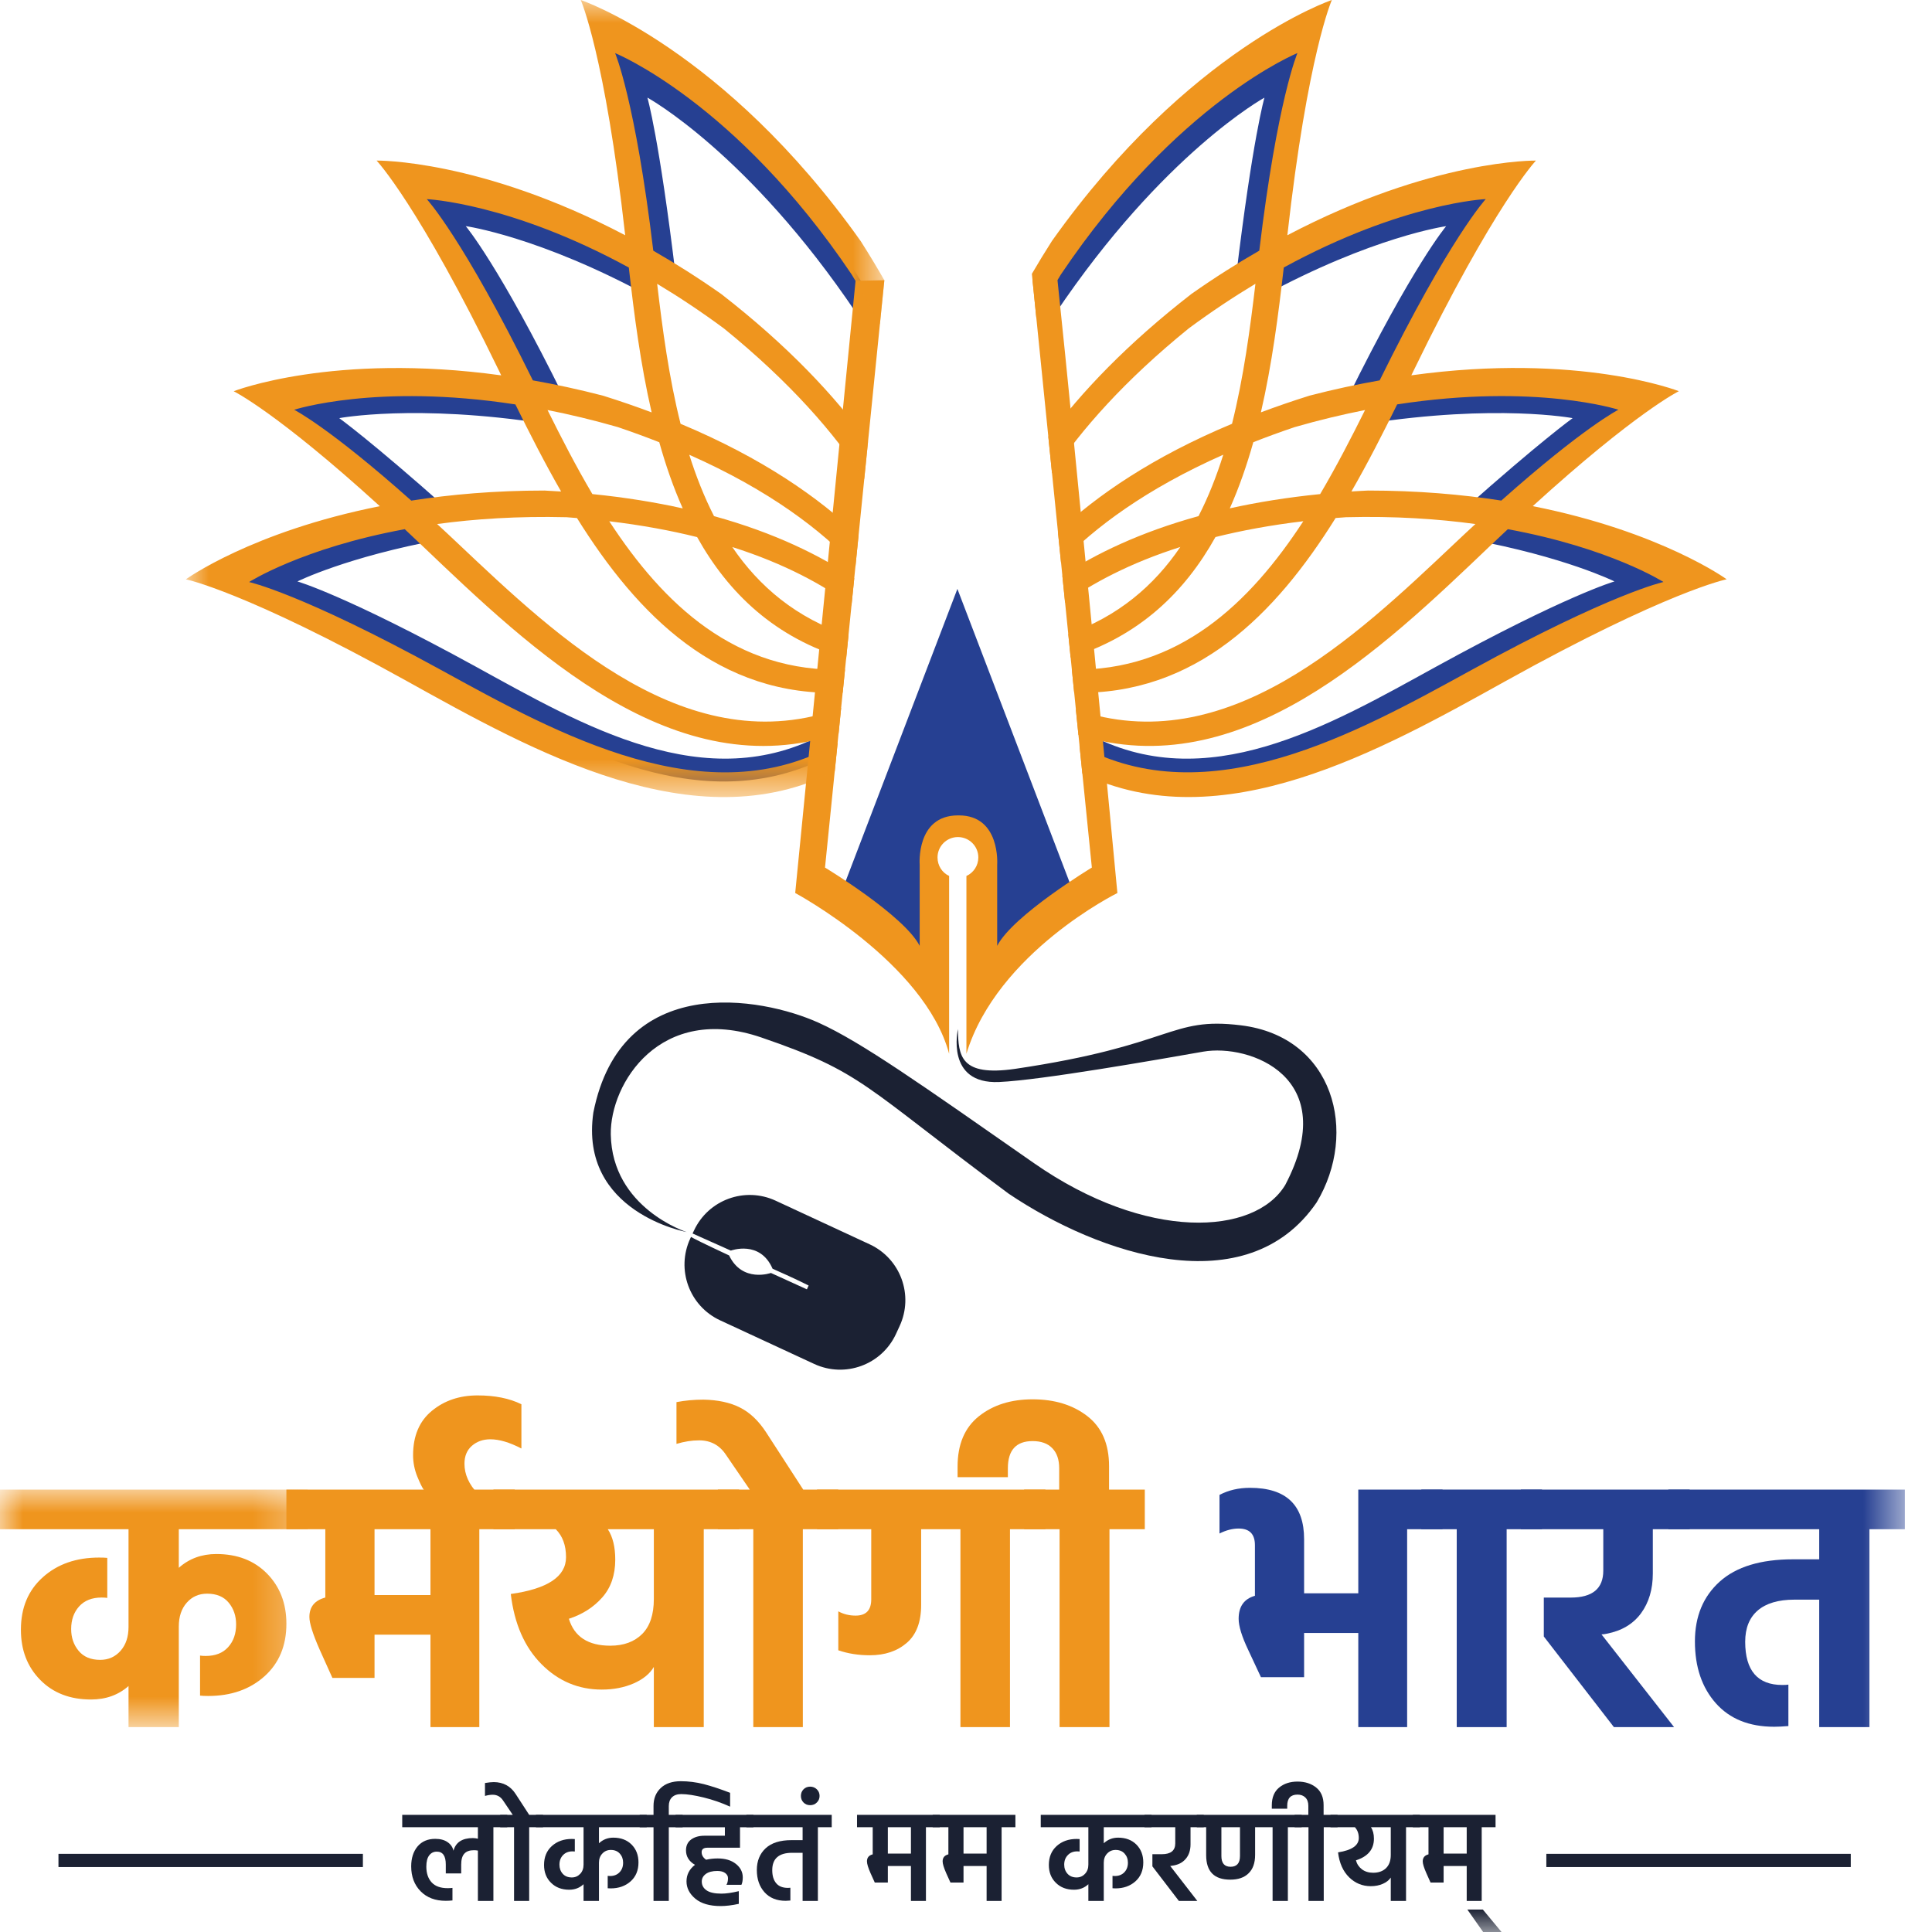 <?xml version="1.0" encoding="UTF-8"?>
<svg width="42px" height="42px" viewBox="0 0 42 42" version="1.1" xmlns="http://www.w3.org/2000/svg" xmlns:xlink="http://www.w3.org/1999/xlink">
    <title>Group 55</title>
    <defs>
        <path d="M3.55271368e-15,2.14 C3.55271368e-15,3.322 0.959,4.281 2.14,4.281 L2.14,4.281 C3.323,4.281 4.28,3.322 4.28,2.14 L4.28,2.14 C4.28,0.959 3.323,0 2.14,0 L2.14,0 C0.959,0 3.55271368e-15,0.959 3.55271368e-15,2.14" id="path-1"></path>
        <polygon id="path-3" points="1.77635684e-15 0 15.184 0 15.184 17.328 1.77635684e-15 17.328"></polygon>
        <polygon id="path-5" points="0 0 6.688 0 6.688 5.164 0 5.164"></polygon>
        <polygon id="path-7" points="0 42 41.41 42 41.41 0 0 0"></polygon>
    </defs>
    <g id="Symbols" stroke="none" stroke-width="1" fill="none" fill-rule="evenodd">
        <g id="Logos/KarmayogiBharat_Logo" transform="translate(-39, 0)">
            <g id="Group-55" transform="translate(39, 0)">
                <g id="Group-5" transform="translate(5.191, 0.976)" fill="#264092">
                    <path d="M26.635,10.097 C25.841,9.973 24.946,9.894 23.949,9.894 C23.835,9.9 23.723,9.906 23.613,9.914 C23.947,9.332 24.251,8.81 24.535,8.233 C27.339,7.8 28.997,8.114 28.997,8.114 C28.997,8.114 28.298,8.616 26.635,10.097 M22.981,9.966 C22.317,10.033 21.711,10.131 21.159,10.254 C21.349,9.829 21.504,9.381 21.633,8.92 C21.899,8.815 21.77,8.359 22.063,8.26 C22.559,8.117 24.373,7.659 24.82,7.571 C24.544,8.127 24.07,10.268 22.981,9.966 M22.247,5.471 C24.647,4.163 26.247,3.941 26.247,3.941 C26.247,3.941 25.522,4.797 24.107,7.672 C23.656,7.752 23.26,7.853 22.767,7.981 C22.423,8.089 22.097,8.201 21.787,8.317 C22.011,7.346 22.14,6.416 22.247,5.471 M27.269,10.209 C29.351,8.314 30.217,7.891 30.217,7.891 C30.217,7.891 28.209,7.103 24.82,7.571 C24.836,7.539 24.852,7.506 24.867,7.474 C26.494,4.123 27.334,3.239 27.334,3.239 C27.334,3.239 25.25,3.206 22.32,4.745 C22.728,1.101 23.217,0 23.217,0 C23.217,0 20.633,0.896 17.872,4.786 C17.729,5.011 17.594,5.232 17.468,5.449 L17.557,6.33 C17.707,6.049 17.57,6.136 17.752,5.839 C20.096,2.352 22.297,1.147 22.297,1.147 C22.297,1.147 22.042,2.014 21.678,5.056 C21.237,5.31 20.856,5.598 20.386,5.928 C19.092,6.933 18.464,7.833 17.799,8.731 L17.874,8.796 C18.463,7.914 19.036,7.148 20.329,6.098 C20.794,5.754 21.889,5.004 22.32,4.745 C22.213,5.654 22.022,7.38 21.787,8.317 C20.185,8.987 18.78,9.917 17.993,10.653 C18.671,9.952 20.223,9.334 21.787,8.642 C21.651,9.073 21.359,9.864 21.159,10.254 C19.983,10.578 18.758,11.093 18.082,11.535 L18.138,11.932 C18.688,11.539 19.679,10.931 20.699,10.606 C20.592,11.306 20.044,12.407 18.201,12.713 L18.249,13.188 C19.635,12.756 20.249,11.794 20.87,10.682 C21.398,10.551 22.958,9.992 23.613,9.914 C22.606,11.827 19.298,14.689 18.274,13.431 L18.321,13.898 C20.773,13.953 22.082,12.391 23.293,10.449 C23.362,10.443 23.432,10.437 23.502,10.432 C23.949,9.894 26.509,10.106 27.269,10.209 C27.135,10.334 26.219,11.424 26.073,11.561 C24.068,13.456 20.044,16.317 18.355,14.386 L18.407,14.749 C21.673,15.775 24.217,13.103 26.425,10.996 C26.542,10.885 26.655,10.854 26.766,10.749 C28.835,11.13 29.906,11.664 29.906,11.664 C29.906,11.664 28.858,11.963 26.029,13.517 C23.711,14.79 21.02,16.379 18.428,14.958 L18.485,15.527 C21.283,16.876 24.204,15.137 26.729,13.734 C29.985,11.926 31.181,11.685 31.181,11.685 C31.181,11.685 29.856,10.723 27.269,10.209" id="Fill-1"></path>
                    <path d="M2.184,8.114 C2.184,8.114 3.842,7.8 6.646,8.232 C6.93,8.81 7.234,9.331 7.568,9.913 C7.458,9.906 7.346,9.899 7.232,9.894 C6.235,9.894 5.34,9.973 4.546,10.097 C2.882,8.616 2.184,8.114 2.184,8.114 M6.36,7.57 C6.808,7.659 8.622,8.117 9.118,8.26 C9.411,8.358 9.282,8.815 9.548,8.92 C9.677,9.381 9.832,9.829 10.022,10.254 C9.47,10.131 8.864,10.032 8.199,9.966 C7.11,10.268 6.637,8.127 6.36,7.57 M9.394,8.317 C9.084,8.201 8.758,8.088 8.414,7.981 C7.921,7.852 7.525,7.752 7.074,7.672 C5.659,4.796 4.934,3.94 4.934,3.94 C4.934,3.94 6.534,4.163 8.934,5.471 C9.041,6.415 9.17,7.346 9.394,8.317 M0,11.684 C0,11.684 1.196,11.925 4.452,13.734 C6.977,15.137 9.898,16.875 12.695,15.527 L12.753,14.958 C10.161,16.379 7.47,14.789 5.152,13.516 C2.323,11.963 1.275,11.664 1.275,11.664 C1.275,11.664 2.346,11.129 4.414,10.749 C4.526,10.853 4.639,10.884 4.756,10.996 C6.964,13.103 9.508,15.775 12.774,14.749 L12.901,14.31 C11.212,16.242 7.113,13.455 5.107,11.561 C4.962,11.423 4.046,10.333 3.912,10.209 C4.672,10.105 7.232,9.894 7.679,10.432 C7.749,10.437 7.819,10.443 7.888,10.448 C9.099,12.391 10.408,13.952 12.86,13.898 L12.907,13.431 C11.882,14.689 8.704,11.873 7.568,9.913 C8.223,9.991 9.768,10.613 10.297,10.744 C10.917,11.856 11.546,12.756 12.932,13.188 L12.98,12.713 C11.137,12.406 10.589,11.306 10.482,10.606 C11.502,10.93 12.493,11.538 13.043,11.932 L13.099,11.534 C12.422,11.093 11.197,10.578 10.022,10.254 C9.822,9.863 9.53,9.073 9.394,8.642 C10.958,9.334 12.509,9.952 13.188,10.653 C12.401,9.916 10.996,8.986 9.394,8.317 C9.159,7.38 8.968,5.654 8.861,4.745 C9.292,5.004 10.387,5.753 10.852,6.097 C12.145,7.147 12.717,7.914 13.307,8.795 L13.382,8.731 C12.717,7.832 12.089,6.932 10.795,5.928 C10.325,5.598 9.944,5.31 9.503,5.056 C9.138,2.014 8.883,1.146 8.883,1.146 C8.883,1.146 11.085,2.352 13.429,5.838 C13.611,6.136 13.474,6.049 13.624,6.329 L13.713,5.449 C13.587,5.232 13.452,5.011 13.308,4.786 C10.548,0.896 7.964,0 7.964,0 C7.964,0 8.453,1.101 8.861,4.745 C5.931,3.205 3.847,3.239 3.847,3.239 C3.847,3.239 4.687,4.123 6.314,7.474 C6.329,7.506 6.345,7.538 6.36,7.57 C2.972,7.103 0.964,7.891 0.964,7.891 C0.964,7.891 1.83,8.313 3.912,10.209 C1.325,10.722 0,11.684 0,11.684" id="Fill-3"></path>
                </g>
                <g id="Group-8" transform="translate(18.702, 10.57)">
                    <mask id="mask-2" fill="white">
                        <use xlink:href="#path-1"></use>
                    </mask>
                    <g id="Clip-7"></g>
                    <path d="M3.55271368e-15,2.14 C3.55271368e-15,3.322 0.959,4.281 2.14,4.281 L2.14,4.281 C3.323,4.281 4.28,3.322 4.28,2.14 L4.28,2.14 C4.28,0.959 3.323,0 2.14,0 L2.14,0 C0.959,0 3.55271368e-15,0.959 3.55271368e-15,2.14" id="Fill-6" mask="url(#mask-2)"></path>
                </g>
                <g id="Group-54">
                    <polygon id="Fill-9" fill="#264092" points="23.422 19.626 20.813 12.802 18.204 19.626 20.065 21.279 20.098 18.361 20.706 17.852 21.511 18.192 21.527 19.346 21.412 21.482 22.384 20.474"></polygon>
                    <path d="M20.825,22.371 C20.825,22.371 20.546,23.573 21.719,23.522 C22.632,23.482 25.152,23.038 26.157,22.862 C27.163,22.687 29.173,23.413 27.94,25.76 C27.277,26.86 24.925,26.993 22.478,25.286 C20.031,23.579 18.728,22.654 17.793,22.232 C16.551,21.672 13.508,21.118 12.899,24.186 C12.585,26.356 14.928,26.784 14.928,26.784 C14.928,26.784 13.304,26.266 13.278,24.66 C13.261,23.557 14.35,21.8 16.551,22.554 C18.769,23.314 18.76,23.598 21.928,25.95 C23.9,27.277 27.106,28.359 28.623,26.139 C29.534,24.622 29.003,22.535 26.973,22.289 C25.418,22.099 25.531,22.725 22.06,23.237 C20.884,23.404 20.832,22.963 20.825,22.371" id="Fill-11" fill="#1B2133"></path>
                    <path d="M18.907,27.051 L16.862,26.102 C16.192,25.791 15.397,26.082 15.086,26.752 L15.056,26.815 L15.888,27.187 C15.888,27.187 16.522,26.95 16.795,27.581 C17.326,27.815 17.579,27.946 17.579,27.946 L17.541,28.029 L16.759,27.673 C16.759,27.673 16.138,27.895 15.85,27.292 C15.262,27.018 15.079,26.923 15.022,26.89 L15.005,26.926 C14.694,27.597 14.985,28.392 15.655,28.703 L17.7,29.651 C18.37,29.962 19.166,29.671 19.477,29.001 L19.557,28.827 C19.868,28.157 19.577,27.362 18.907,27.051" id="Fill-13" fill="#1B2133"></path>
                    <path d="M20.835,17.726 L20.826,17.726 C19.91,17.726 19.993,18.797 19.993,18.797 L19.993,20.562 C19.655,19.9 17.935,18.86 17.935,18.86 L19.225,6.091 L18.599,6.106 L17.287,19.413 C17.287,19.413 20.102,20.925 20.633,22.908 L20.633,19.042 L20.633,19.042 C20.481,18.972 20.381,18.818 20.381,18.64 C20.381,18.395 20.58,18.197 20.824,18.197 C21.069,18.197 21.268,18.395 21.268,18.64 C21.268,18.819 21.162,18.974 21.009,19.043 L21.009,19.043 L21.009,22.908 C21.679,20.702 24.291,19.414 24.291,19.414 C24.291,19.414 23.366,9.641 22.989,6.091 L22.446,6.091 L22.597,7.584 L23.736,18.86 C23.736,18.86 22.016,19.9 21.678,20.562 L21.678,18.797 C21.678,18.797 21.754,17.726 20.845,17.726 L20.835,17.726 Z" id="Fill-15" fill="#EF951E"></path>
                    <g id="Group-19" transform="translate(4.041, 0)">
                        <mask id="mask-4" fill="white">
                            <use xlink:href="#path-3"></use>
                        </mask>
                        <g id="Clip-18"></g>
                        <path d="M2.354,8.908 C2.354,8.908 4.141,8.326 7.163,8.792 C7.469,9.414 7.797,10.058 8.157,10.685 C8.038,10.677 7.917,10.67 7.795,10.664 C6.72,10.664 5.755,10.749 4.9,10.883 C3.107,9.286 2.354,8.908 2.354,8.908 M5.237,4.329 C5.237,4.329 7.043,4.406 9.629,5.816 C9.744,6.834 9.883,7.918 10.125,8.965 C9.79,8.839 9.439,8.718 9.069,8.602 C8.537,8.464 8.029,8.355 7.543,8.269 C6.018,5.17 5.237,4.329 5.237,4.329 M10.291,9.614 C10.43,10.111 10.597,10.594 10.801,11.052 C10.207,10.92 9.554,10.813 8.837,10.741 C8.48,10.137 8.16,9.514 7.862,8.914 C8.344,9.009 8.853,9.131 9.388,9.284 C9.704,9.391 10.004,9.501 10.291,9.614 M5.553,14.568 C2.503,12.894 1.374,12.653 1.374,12.653 C1.374,12.653 2.528,11.914 4.758,11.504 C4.878,11.617 4.999,11.732 5.126,11.852 C7.528,14.143 10.629,17.137 14.189,15.946 L14.245,15.389 C10.944,16.597 8.098,13.877 5.915,11.815 C5.758,11.667 5.608,11.526 5.462,11.392 C6.282,11.281 7.219,11.218 8.276,11.244 C8.352,11.249 8.427,11.255 8.502,11.262 C9.822,13.38 11.583,15.162 14.278,15.059 L14.329,14.555 C11.958,14.636 10.385,13.142 9.204,11.332 C9.909,11.416 10.544,11.534 11.114,11.676 C11.796,12.898 12.808,13.87 14.353,14.325 L14.404,13.814 C13.271,13.437 12.462,12.752 11.878,11.892 C13.032,12.259 13.87,12.724 14.469,13.167 L14.53,12.571 C13.791,12.075 12.8,11.584 11.481,11.22 C11.266,10.799 11.09,10.351 10.943,9.886 C12.695,10.662 13.827,11.536 14.556,12.314 L14.623,11.643 C13.772,10.826 12.538,9.959 10.754,9.213 C10.5,8.203 10.36,7.149 10.245,6.17 C10.71,6.449 11.195,6.77 11.696,7.14 C13.15,8.321 14.112,9.434 14.747,10.415 L14.829,9.604 C14.107,8.605 13.084,7.514 11.635,6.389 C11.129,6.034 10.636,5.723 10.161,5.45 C9.768,2.171 9.331,1.155 9.331,1.155 C9.331,1.155 11.947,2.211 14.474,5.968 C14.702,6.342 14.905,6.703 15.087,7.052 L15.184,6.092 C15.025,5.814 14.854,5.53 14.669,5.24 C11.693,1.047 8.584,-0 8.584,-0 C8.584,-0 9.111,1.187 9.55,5.114 C6.392,3.455 4.146,3.491 4.146,3.491 C4.146,3.491 5.052,4.444 6.805,8.056 C6.822,8.09 6.838,8.125 6.855,8.16 C3.203,7.656 1.039,8.505 1.039,8.505 C1.039,8.505 1.973,8.961 4.216,11.004 C1.428,11.557 1.77635684e-15,12.594 1.77635684e-15,12.594 C1.77635684e-15,12.594 1.289,12.853 4.798,14.803 C7.549,16.331 11.068,18.313 14.106,16.768 L14.169,16.148 C11.353,17.778 8.081,15.956 5.553,14.568" id="Fill-17" fill="#EF951E" mask="url(#mask-4)"></path>
                    </g>
                    <path d="M32.637,10.882 C31.781,10.749 30.817,10.664 29.742,10.664 C29.619,10.669 29.499,10.677 29.379,10.684 C29.74,10.057 30.067,9.414 30.373,8.791 C33.396,8.326 35.183,8.907 35.183,8.907 C35.183,8.907 34.43,9.286 32.637,10.882 M28.699,10.741 C27.983,10.813 27.33,10.919 26.735,11.051 C26.939,10.594 27.106,10.11 27.246,9.613 C27.532,9.501 27.832,9.39 28.149,9.284 C28.683,9.13 29.193,9.009 29.675,8.914 C29.377,9.513 29.056,10.136 28.699,10.741 M27.908,5.815 C30.494,4.405 32.299,4.328 32.299,4.328 C32.299,4.328 31.518,5.17 29.993,8.269 C29.507,8.355 28.999,8.463 28.468,8.601 C28.097,8.717 27.746,8.839 27.411,8.964 C27.653,7.917 27.792,6.833 27.908,5.815 M33.321,11.003 C35.564,8.96 36.497,8.504 36.497,8.504 C36.497,8.504 34.334,7.655 30.681,8.159 C30.698,8.125 30.715,8.09 30.732,8.055 C32.485,4.444 33.39,3.491 33.39,3.491 C33.39,3.491 31.145,3.454 27.986,5.114 C28.426,1.186 28.953,0 28.953,0 C28.953,0 25.844,1.046 22.868,5.239 C22.713,5.482 22.568,5.72 22.432,5.953 L22.528,6.903 C22.689,6.6 22.867,6.289 23.062,5.968 C25.59,2.21 28.205,1.154 28.205,1.154 C28.205,1.154 27.768,2.17 27.376,5.449 C26.9,5.723 26.408,6.033 25.902,6.389 C24.507,7.471 23.506,8.523 22.789,9.491 L22.87,10.291 C23.505,9.341 24.447,8.271 25.841,7.14 C26.342,6.769 26.827,6.449 27.292,6.169 C27.176,7.149 27.036,8.202 26.783,9.213 C25.056,9.934 23.846,10.769 22.998,11.563 L23.065,12.226 C23.796,11.47 24.907,10.632 26.593,9.885 C26.447,10.35 26.271,10.799 26.055,11.22 C24.788,11.569 23.823,12.037 23.094,12.513 L23.154,13.103 C23.747,12.68 24.559,12.241 25.659,11.891 C25.09,12.729 24.309,13.401 23.223,13.783 L23.274,14.295 C24.768,13.829 25.755,12.873 26.423,11.675 C26.993,11.533 27.627,11.415 28.333,11.331 C27.167,13.118 25.62,14.596 23.301,14.557 L23.352,15.06 C25.994,15.119 27.73,13.355 29.035,11.261 C29.109,11.255 29.184,11.249 29.261,11.244 C30.317,11.217 31.255,11.28 32.074,11.392 C31.929,11.526 31.778,11.666 31.622,11.814 C29.46,13.856 26.649,16.544 23.388,15.424 L23.444,15.977 C26.964,17.083 30.031,14.122 32.411,11.851 C32.537,11.731 32.659,11.616 32.779,11.504 C35.008,11.914 36.162,12.652 36.162,12.652 C36.162,12.652 35.033,12.893 31.984,14.568 C29.486,15.94 26.26,17.734 23.467,16.203 L23.529,16.816 C26.544,18.269 30.017,16.314 32.738,14.802 C36.248,12.853 37.536,12.593 37.536,12.593 C37.536,12.593 36.108,11.556 33.321,11.003" id="Fill-20" fill="#EF951E"></path>
                    <g id="Group-24" transform="translate(0, 32.382)">
                        <mask id="mask-6" fill="white">
                            <use xlink:href="#path-5"></use>
                        </mask>
                        <g id="Clip-23"></g>
                        <path d="M6.688,0.862 L3.887,0.862 L3.887,1.701 C4.112,1.501 4.384,1.401 4.702,1.401 C5.159,1.401 5.527,1.543 5.807,1.828 C6.086,2.113 6.226,2.476 6.226,2.917 C6.226,3.394 6.067,3.775 5.749,4.06 C5.431,4.344 5.023,4.487 4.526,4.487 C4.449,4.487 4.389,4.484 4.349,4.479 L4.349,3.609 C4.379,3.614 4.42,3.617 4.472,3.617 C4.682,3.617 4.845,3.553 4.96,3.425 C5.076,3.296 5.133,3.132 5.133,2.932 C5.133,2.747 5.08,2.59 4.972,2.459 C4.864,2.328 4.708,2.263 4.502,2.263 C4.323,2.263 4.175,2.328 4.06,2.459 C3.944,2.59 3.887,2.763 3.887,2.978 L3.887,5.164 L2.794,5.164 L2.794,4.271 C2.573,4.466 2.301,4.564 1.978,4.564 C1.522,4.564 1.153,4.421 0.874,4.137 C0.594,3.852 0.454,3.489 0.454,3.048 C0.454,2.57 0.613,2.19 0.932,1.905 C1.25,1.62 1.658,1.478 2.155,1.478 C2.227,1.478 2.286,1.48 2.332,1.485 L2.332,2.355 C2.301,2.35 2.26,2.347 2.209,2.347 C1.999,2.347 1.836,2.412 1.72,2.54 C1.605,2.668 1.547,2.832 1.547,3.032 C1.547,3.217 1.601,3.375 1.709,3.505 C1.817,3.636 1.973,3.702 2.178,3.702 C2.358,3.702 2.505,3.636 2.621,3.505 C2.736,3.375 2.794,3.202 2.794,2.986 L2.794,0.862 L-0,0.862 L-0,0 L6.688,0 L6.688,0.862 Z" id="Fill-22" fill="#EF951E" mask="url(#mask-6)"></path>
                    </g>
                    <mask id="mask-8" fill="white">
                        <use xlink:href="#path-7"></use>
                    </mask>
                    <g id="Clip-26"></g>
                    <path d="M8.142,34.675 L9.358,34.675 L9.358,33.244 L8.142,33.244 L8.142,34.675 Z M6.226,33.244 L6.226,32.382 L11.19,32.382 L11.19,33.244 L10.42,33.244 L10.42,37.546 L9.358,37.546 L9.358,35.537 L8.142,35.537 L8.142,36.476 L7.226,36.476 L6.949,35.861 C6.8,35.522 6.726,35.286 6.726,35.152 C6.726,34.932 6.841,34.791 7.072,34.729 L7.072,33.244 L6.226,33.244 Z" id="Fill-25" fill="#EF951E" mask="url(#mask-8)"></path>
                    <path d="M10.659,31.289 C10.499,31.289 10.367,31.337 10.258,31.431 C10.15,31.526 10.097,31.656 10.097,31.82 C10.097,32.051 10.194,32.269 10.389,32.474 L9.296,32.474 C9.271,32.454 9.242,32.422 9.207,32.378 C9.175,32.334 9.129,32.239 9.069,32.093 C9.011,31.947 8.98,31.794 8.98,31.635 C8.98,31.215 9.117,30.893 9.389,30.67 C9.661,30.446 9.992,30.335 10.382,30.335 C10.757,30.335 11.075,30.399 11.335,30.527 L11.335,31.489 C11.079,31.356 10.854,31.289 10.659,31.289" id="Fill-27" fill="#EF951E" mask="url(#mask-8)"></path>
                    <path d="M13.267,35.776 C13.559,35.776 13.79,35.691 13.96,35.522 C14.129,35.353 14.214,35.099 14.214,34.76 L14.214,33.244 L13.213,33.244 C13.321,33.408 13.375,33.629 13.375,33.906 C13.375,34.239 13.281,34.513 13.094,34.725 C12.907,34.938 12.664,35.094 12.367,35.191 C12.485,35.581 12.785,35.776 13.267,35.776 M13.082,36.73 C12.574,36.73 12.137,36.546 11.77,36.176 C11.403,35.807 11.181,35.299 11.104,34.652 C11.905,34.54 12.305,34.273 12.305,33.852 C12.305,33.595 12.231,33.393 12.082,33.244 L10.727,33.244 L10.727,32.382 L16.068,32.382 L16.068,33.244 L15.299,33.244 L15.299,37.546 L14.214,37.546 L14.214,36.238 C14.126,36.387 13.98,36.506 13.775,36.596 C13.57,36.685 13.339,36.73 13.082,36.73" id="Fill-28" fill="#EF951E" mask="url(#mask-8)"></path>
                    <path d="M17.461,32.382 L18.223,32.382 L18.223,33.244 L17.453,33.244 L17.453,37.546 L16.376,37.546 L16.376,33.244 L15.606,33.244 L15.606,32.382 L16.299,32.382 L15.783,31.628 C15.645,31.418 15.45,31.312 15.198,31.312 C15.039,31.312 14.875,31.338 14.706,31.389 L14.706,30.481 C14.891,30.445 15.086,30.427 15.291,30.427 C15.604,30.432 15.868,30.489 16.083,30.597 C16.299,30.704 16.489,30.884 16.653,31.135 L17.461,32.382 Z" id="Fill-29" fill="#EF951E" mask="url(#mask-8)"></path>
                    <path d="M17.762,32.382 L22.726,32.382 L22.726,33.244 L21.956,33.244 L21.956,37.546 L20.879,37.546 L20.879,33.244 L20.025,33.244 L20.025,34.891 C20.025,35.26 19.921,35.535 19.713,35.714 C19.505,35.894 19.237,35.984 18.909,35.984 C18.662,35.984 18.434,35.948 18.224,35.876 L18.224,35.029 C18.337,35.091 18.462,35.122 18.601,35.122 C18.827,35.122 18.94,35.004 18.94,34.768 L18.94,33.244 L17.762,33.244 L17.762,32.382 Z" id="Fill-30" fill="#EF951E" mask="url(#mask-8)"></path>
                    <path d="M24.11,32.382 L24.887,32.382 L24.887,33.244 L24.119,33.244 L24.119,37.546 L23.034,37.546 L23.034,33.244 L22.264,33.244 L22.264,32.382 L23.026,32.382 L23.026,31.92 C23.026,31.73 22.976,31.584 22.875,31.482 C22.776,31.379 22.633,31.328 22.448,31.328 C22.09,31.328 21.91,31.525 21.91,31.92 L21.91,32.113 L20.817,32.113 L20.817,31.882 C20.817,31.4 20.971,31.035 21.279,30.789 C21.587,30.543 21.977,30.42 22.448,30.42 C22.925,30.42 23.322,30.541 23.637,30.785 C23.953,31.029 24.11,31.392 24.11,31.874 L24.11,32.382 Z" id="Fill-31" fill="#EF951E" mask="url(#mask-8)"></path>
                    <path d="M29.528,34.637 L29.528,32.382 L31.36,32.382 L31.36,33.244 L30.59,33.244 L30.59,37.546 L29.528,37.546 L29.528,35.499 L28.35,35.499 L28.35,36.461 L27.412,36.461 L27.135,35.868 C26.996,35.576 26.927,35.35 26.927,35.191 C26.927,34.924 27.045,34.758 27.281,34.691 L27.281,33.59 C27.281,33.349 27.163,33.229 26.927,33.229 C26.793,33.229 26.655,33.265 26.511,33.337 L26.511,32.498 C26.706,32.395 26.927,32.344 27.173,32.344 C27.958,32.344 28.35,32.716 28.35,33.46 L28.35,34.637 L29.528,34.637 Z" id="Fill-32" fill="#264092" mask="url(#mask-8)"></path>
                    <polygon id="Fill-33" fill="#264092" mask="url(#mask-8)" points="30.898 33.244 30.898 32.382 33.522 32.382 33.522 33.244 32.753 33.244 32.753 37.546 31.668 37.546 31.668 33.244"></polygon>
                    <path d="M33.561,35.576 L33.561,34.73 L34.146,34.73 C34.618,34.73 34.854,34.535 34.854,34.145 L34.854,33.244 L33.061,33.244 L33.061,32.382 L36.732,32.382 L36.732,33.244 L35.931,33.244 L35.931,34.206 C35.931,34.55 35.845,34.839 35.674,35.072 C35.502,35.305 35.254,35.453 34.931,35.515 C34.89,35.525 34.851,35.53 34.815,35.53 L36.393,37.546 L35.085,37.546 L33.561,35.576 Z" id="Fill-34" fill="#264092" mask="url(#mask-8)"></path>
                    <path d="M41.41,32.382 L41.41,33.244 L40.64,33.244 L40.64,37.546 L39.548,37.546 L39.548,34.775 L39.009,34.775 C38.66,34.775 38.394,34.854 38.212,35.01 C38.03,35.167 37.939,35.394 37.939,35.691 C37.939,36.317 38.209,36.63 38.747,36.63 C38.804,36.63 38.847,36.628 38.878,36.622 L38.878,37.523 C38.755,37.533 38.652,37.538 38.57,37.538 C38.026,37.538 37.603,37.368 37.3,37.026 C36.998,36.685 36.846,36.238 36.846,35.684 C36.846,35.14 37.026,34.706 37.385,34.383 C37.744,34.06 38.275,33.898 38.978,33.898 L39.548,33.898 L39.548,33.244 L36.269,33.244 L36.269,32.382 L41.41,32.382 Z" id="Fill-35" fill="#264092" mask="url(#mask-8)"></path>
                    <path d="M11.027,39.453 L11.027,39.722 L10.726,39.722 L10.726,41.325 L10.389,41.325 L10.389,40.23 C10.36,40.224 10.331,40.222 10.301,40.222 C10.208,40.222 10.139,40.247 10.094,40.297 C10.048,40.347 10.026,40.427 10.026,40.536 L10.026,40.726 L9.691,40.726 L9.691,40.531 C9.691,40.345 9.626,40.253 9.495,40.253 C9.427,40.253 9.372,40.28 9.331,40.334 C9.289,40.387 9.268,40.469 9.268,40.579 C9.268,40.723 9.307,40.837 9.383,40.921 C9.46,41.005 9.576,41.047 9.731,41.047 C9.776,41.047 9.811,41.045 9.836,41.041 L9.836,41.314 C9.787,41.319 9.738,41.322 9.691,41.322 C9.462,41.322 9.28,41.253 9.144,41.115 C9.008,40.977 8.939,40.796 8.939,40.573 C8.939,40.394 8.986,40.249 9.078,40.139 C9.171,40.03 9.299,39.975 9.461,39.975 C9.571,39.975 9.66,39.998 9.729,40.046 C9.798,40.093 9.841,40.155 9.858,40.233 C9.908,40.05 10.048,39.958 10.281,39.958 C10.315,39.958 10.351,39.963 10.389,39.972 L10.389,39.722 L8.744,39.722 L8.744,39.453 L11.027,39.453 Z" id="Fill-36" fill="#1B2133" mask="url(#mask-8)"></path>
                    <path d="M11.504,39.453 L11.805,39.453 L11.805,39.722 L11.504,39.722 L11.504,41.325 L11.175,41.325 L11.175,39.722 L10.874,39.722 L10.874,39.453 L11.147,39.453 L10.94,39.147 C10.885,39.06 10.808,39.016 10.71,39.016 C10.659,39.016 10.603,39.025 10.543,39.042 L10.543,38.761 C10.622,38.748 10.686,38.741 10.735,38.741 C10.941,38.743 11.099,38.829 11.209,38.999 L11.504,39.453 Z" id="Fill-37" fill="#1B2133" mask="url(#mask-8)"></path>
                    <path d="M14.059,39.722 L13.021,39.722 L13.021,40.071 C13.108,39.99 13.212,39.949 13.333,39.949 C13.497,39.949 13.63,39.999 13.73,40.099 C13.83,40.2 13.88,40.329 13.88,40.488 C13.88,40.66 13.823,40.797 13.709,40.899 C13.594,41.001 13.45,41.052 13.276,41.052 C13.246,41.052 13.224,41.051 13.211,41.049 L13.211,40.78 C13.222,40.782 13.239,40.783 13.262,40.783 C13.347,40.783 13.416,40.756 13.468,40.702 C13.52,40.648 13.546,40.579 13.546,40.493 C13.546,40.414 13.522,40.348 13.473,40.295 C13.425,40.242 13.36,40.216 13.279,40.216 C13.205,40.216 13.144,40.242 13.095,40.294 C13.045,40.346 13.021,40.412 13.021,40.493 L13.021,41.325 L12.686,41.325 L12.686,40.961 C12.601,41.041 12.497,41.081 12.374,41.081 C12.212,41.081 12.08,41.031 11.979,40.93 C11.877,40.83 11.827,40.701 11.827,40.542 C11.827,40.37 11.884,40.233 11.998,40.13 C12.113,40.028 12.257,39.977 12.431,39.977 C12.459,39.977 12.481,39.978 12.496,39.98 L12.496,40.25 C12.485,40.248 12.468,40.247 12.445,40.247 C12.36,40.247 12.292,40.274 12.24,40.328 C12.188,40.382 12.162,40.451 12.162,40.536 C12.162,40.615 12.186,40.682 12.234,40.735 C12.282,40.788 12.348,40.814 12.431,40.814 C12.503,40.814 12.563,40.788 12.613,40.736 C12.662,40.684 12.686,40.617 12.686,40.536 L12.686,39.722 L11.651,39.722 L11.651,39.453 L14.059,39.453 L14.059,39.722 Z" id="Fill-38" fill="#1B2133" mask="url(#mask-8)"></path>
                    <path d="M15.872,38.974 L15.872,39.275 C15.689,39.192 15.497,39.125 15.298,39.076 C15.098,39.027 14.935,39.002 14.808,39.002 C14.721,39.002 14.655,39.026 14.608,39.072 C14.562,39.118 14.539,39.182 14.539,39.263 L14.539,39.453 L14.84,39.453 L14.84,39.723 L14.539,39.723 L14.539,41.325 L14.207,41.325 L14.207,39.723 L13.906,39.723 L13.906,39.453 L14.207,39.453 L14.207,39.258 C14.207,39.097 14.26,38.967 14.365,38.869 C14.469,38.771 14.615,38.722 14.8,38.722 C14.966,38.722 15.133,38.743 15.299,38.785 C15.465,38.828 15.656,38.891 15.872,38.974" id="Fill-39" fill="#1B2133" mask="url(#mask-8)"></path>
                    <path d="M16.087,40.168 L15.378,40.168 C15.295,40.168 15.253,40.2 15.253,40.264 C15.253,40.329 15.285,40.384 15.35,40.429 C15.431,40.41 15.515,40.401 15.602,40.401 C15.766,40.401 15.898,40.44 15.998,40.52 C16.097,40.599 16.147,40.697 16.147,40.812 C16.147,40.88 16.137,40.934 16.118,40.974 L15.792,40.974 C15.815,40.938 15.826,40.889 15.826,40.829 C15.826,40.785 15.806,40.749 15.765,40.718 C15.724,40.688 15.667,40.673 15.593,40.673 C15.486,40.673 15.402,40.695 15.344,40.738 C15.285,40.782 15.256,40.836 15.256,40.903 C15.256,40.982 15.29,41.046 15.359,41.094 C15.428,41.142 15.537,41.166 15.684,41.166 C15.784,41.166 15.91,41.148 16.061,41.112 L16.061,41.388 C15.914,41.42 15.783,41.436 15.667,41.436 C15.427,41.436 15.243,41.382 15.116,41.276 C14.988,41.169 14.924,41.043 14.924,40.9 C14.924,40.754 14.986,40.634 15.108,40.54 C14.978,40.464 14.913,40.359 14.913,40.225 C14.913,40.123 14.95,40.044 15.025,39.989 C15.099,39.935 15.196,39.907 15.316,39.907 L15.758,39.907 L15.758,39.723 L14.686,39.723 L14.686,39.453 L16.379,39.453 L16.379,39.723 L16.087,39.723 L16.087,40.168 Z" id="Fill-40" fill="#1B2133" mask="url(#mask-8)"></path>
                    <path d="M18.081,39.453 L18.081,39.722 L17.78,39.722 L17.78,41.325 L17.448,41.325 L17.448,40.278 L17.222,40.278 C16.932,40.278 16.788,40.404 16.788,40.655 C16.788,40.777 16.816,40.871 16.873,40.939 C16.929,41.007 17.015,41.041 17.128,41.041 C17.153,41.041 17.171,41.04 17.182,41.038 L17.182,41.316 C17.14,41.32 17.106,41.322 17.08,41.322 C16.885,41.322 16.732,41.26 16.62,41.136 C16.509,41.012 16.453,40.851 16.453,40.653 C16.453,40.456 16.517,40.299 16.644,40.18 C16.772,40.062 16.959,40.003 17.205,40.003 L17.448,40.003 L17.448,39.722 L16.226,39.722 L16.226,39.453 L18.081,39.453 Z" id="Fill-41" fill="#1B2133" mask="url(#mask-8)"></path>
                    <path d="M17.468,39.185 C17.43,39.146 17.411,39.098 17.411,39.042 C17.411,38.985 17.43,38.937 17.468,38.898 C17.506,38.86 17.554,38.84 17.613,38.84 C17.669,38.84 17.718,38.86 17.757,38.898 C17.797,38.937 17.817,38.985 17.817,39.042 C17.817,39.098 17.797,39.146 17.757,39.185 C17.718,39.224 17.669,39.243 17.613,39.243 C17.554,39.243 17.506,39.224 17.468,39.185" id="Fill-42" fill="#1B2133" mask="url(#mask-8)"></path>
                    <path d="M19.301,40.295 L19.803,40.295 L19.803,39.722 L19.301,39.722 L19.301,40.295 Z M18.631,39.722 L18.631,39.453 L20.429,39.453 L20.429,39.722 L20.129,39.722 L20.129,41.325 L19.803,41.325 L19.803,40.565 L19.301,40.565 L19.301,40.925 L19.017,40.925 L18.926,40.724 C18.873,40.604 18.847,40.518 18.847,40.465 C18.847,40.384 18.888,40.333 18.972,40.312 L18.972,39.722 L18.631,39.722 Z" id="Fill-43" fill="#1B2133" mask="url(#mask-8)"></path>
                    <path d="M20.946,40.295 L21.448,40.295 L21.448,39.722 L20.946,39.722 L20.946,40.295 Z M20.276,39.722 L20.276,39.453 L22.074,39.453 L22.074,39.722 L21.774,39.722 L21.774,41.325 L21.448,41.325 L21.448,40.565 L20.946,40.565 L20.946,40.925 L20.662,40.925 L20.571,40.724 C20.518,40.604 20.492,40.518 20.492,40.465 C20.492,40.384 20.533,40.333 20.617,40.312 L20.617,39.722 L20.276,39.722 Z" id="Fill-44" fill="#1B2133" mask="url(#mask-8)"></path>
                    <path d="M25.033,39.722 L23.995,39.722 L23.995,40.071 C24.082,39.99 24.186,39.949 24.307,39.949 C24.471,39.949 24.604,39.999 24.704,40.099 C24.804,40.2 24.854,40.329 24.854,40.488 C24.854,40.66 24.797,40.797 24.683,40.899 C24.568,41.001 24.424,41.052 24.25,41.052 C24.22,41.052 24.198,41.051 24.185,41.049 L24.185,40.78 C24.196,40.782 24.213,40.783 24.236,40.783 C24.321,40.783 24.39,40.756 24.442,40.702 C24.494,40.648 24.52,40.579 24.52,40.493 C24.52,40.414 24.495,40.348 24.447,40.295 C24.399,40.242 24.334,40.216 24.253,40.216 C24.179,40.216 24.118,40.242 24.069,40.294 C24.019,40.346 23.995,40.412 23.995,40.493 L23.995,41.325 L23.66,41.325 L23.66,40.961 C23.575,41.041 23.471,41.081 23.348,41.081 C23.186,41.081 23.054,41.031 22.953,40.93 C22.851,40.83 22.801,40.701 22.801,40.542 C22.801,40.37 22.858,40.233 22.972,40.13 C23.087,40.028 23.231,39.977 23.405,39.977 C23.433,39.977 23.455,39.978 23.47,39.98 L23.47,40.25 C23.459,40.248 23.442,40.247 23.419,40.247 C23.334,40.247 23.265,40.274 23.214,40.328 C23.161,40.382 23.135,40.451 23.135,40.536 C23.135,40.615 23.16,40.682 23.208,40.735 C23.256,40.788 23.322,40.814 23.405,40.814 C23.477,40.814 23.537,40.788 23.586,40.736 C23.636,40.684 23.66,40.617 23.66,40.536 L23.66,39.722 L22.625,39.722 L22.625,39.453 L25.033,39.453 L25.033,39.722 Z" id="Fill-45" fill="#1B2133" mask="url(#mask-8)"></path>
                    <path d="M25.052,40.573 L25.052,40.309 L25.256,40.309 C25.451,40.309 25.549,40.231 25.549,40.074 L25.549,39.722 L24.88,39.722 L24.88,39.453 L26.169,39.453 L26.169,39.722 L25.881,39.722 L25.881,40.094 C25.881,40.224 25.846,40.331 25.774,40.413 C25.703,40.495 25.605,40.544 25.477,40.559 C25.466,40.563 25.453,40.564 25.439,40.564 L26.029,41.325 L25.628,41.325 L25.052,40.573 Z" id="Fill-46" fill="#1B2133" mask="url(#mask-8)"></path>
                    <path d="M26.956,40.349 L26.956,39.722 L26.552,39.722 L26.552,40.349 C26.552,40.504 26.619,40.582 26.752,40.582 C26.887,40.582 26.956,40.504 26.956,40.349 L26.956,40.349 Z M28.297,39.453 L28.297,39.722 L27.997,39.722 L27.997,41.325 L27.665,41.325 L27.665,39.722 L27.285,39.722 L27.285,40.324 C27.285,40.499 27.238,40.633 27.142,40.725 C27.049,40.817 26.916,40.862 26.745,40.862 C26.395,40.862 26.221,40.685 26.221,40.329 L26.221,39.722 L26.017,39.722 L26.017,39.453 L28.297,39.453 Z" id="Fill-47" fill="#1B2133" mask="url(#mask-8)"></path>
                    <path d="M28.774,39.453 L29.077,39.453 L29.077,39.722 L28.777,39.722 L28.777,41.325 L28.445,41.325 L28.445,39.722 L28.144,39.722 L28.144,39.453 L28.442,39.453 L28.442,39.257 C28.442,39.18 28.421,39.12 28.378,39.077 C28.336,39.035 28.279,39.013 28.207,39.013 C28.057,39.013 27.983,39.095 27.983,39.257 L27.983,39.32 L27.648,39.32 L27.648,39.246 C27.648,39.076 27.701,38.947 27.807,38.86 C27.913,38.773 28.046,38.73 28.207,38.73 C28.369,38.73 28.505,38.773 28.612,38.859 C28.72,38.945 28.774,39.073 28.774,39.243 L28.774,39.453 Z" id="Fill-48" fill="#1B2133" mask="url(#mask-8)"></path>
                    <path d="M29.851,40.712 C29.968,40.712 30.061,40.679 30.13,40.613 C30.199,40.546 30.234,40.451 30.234,40.326 L30.234,39.722 L29.803,39.722 C29.846,39.786 29.868,39.87 29.868,39.972 C29.868,40.202 29.738,40.359 29.477,40.442 C29.499,40.524 29.543,40.589 29.608,40.638 C29.674,40.687 29.755,40.712 29.851,40.712 M29.8,41.004 C29.617,41.004 29.459,40.939 29.328,40.81 C29.196,40.68 29.116,40.5 29.088,40.269 C29.389,40.222 29.539,40.118 29.539,39.957 C29.539,39.861 29.511,39.783 29.454,39.722 L28.924,39.722 L28.924,39.453 L30.866,39.453 L30.866,39.722 L30.566,39.722 L30.566,41.325 L30.234,41.325 L30.234,40.817 C30.196,40.874 30.138,40.919 30.061,40.953 C29.983,40.987 29.896,41.004 29.8,41.004" id="Fill-49" fill="#1B2133" mask="url(#mask-8)"></path>
                    <path d="M31.383,40.295 L31.885,40.295 L31.885,39.722 L31.383,39.722 L31.383,40.295 Z M30.714,39.722 L30.714,39.453 L32.512,39.453 L32.512,39.722 L32.211,39.722 L32.211,41.325 L31.885,41.325 L31.885,40.565 L31.383,40.565 L31.383,40.925 L31.099,40.925 L31.009,40.724 C30.956,40.604 30.929,40.518 30.929,40.465 C30.929,40.384 30.971,40.333 31.054,40.312 L31.054,39.722 L30.714,39.722 Z" id="Fill-50" fill="#1B2133" mask="url(#mask-8)"></path>
                    <polygon id="Fill-51" fill="#1B2133" mask="url(#mask-8)" points="32.642 42 32.242 42 31.899 41.512 32.236 41.512"></polygon>
                    <polygon id="Fill-52" fill="#1B2133" mask="url(#mask-8)" points="33.616 40.588 40.234 40.588 40.234 40.301 33.616 40.301"></polygon>
                    <polygon id="Fill-53" fill="#1B2133" mask="url(#mask-8)" points="1.271 40.588 7.889 40.588 7.889 40.301 1.271 40.301"></polygon>
                </g>
            </g>
        </g>
    </g>
</svg>